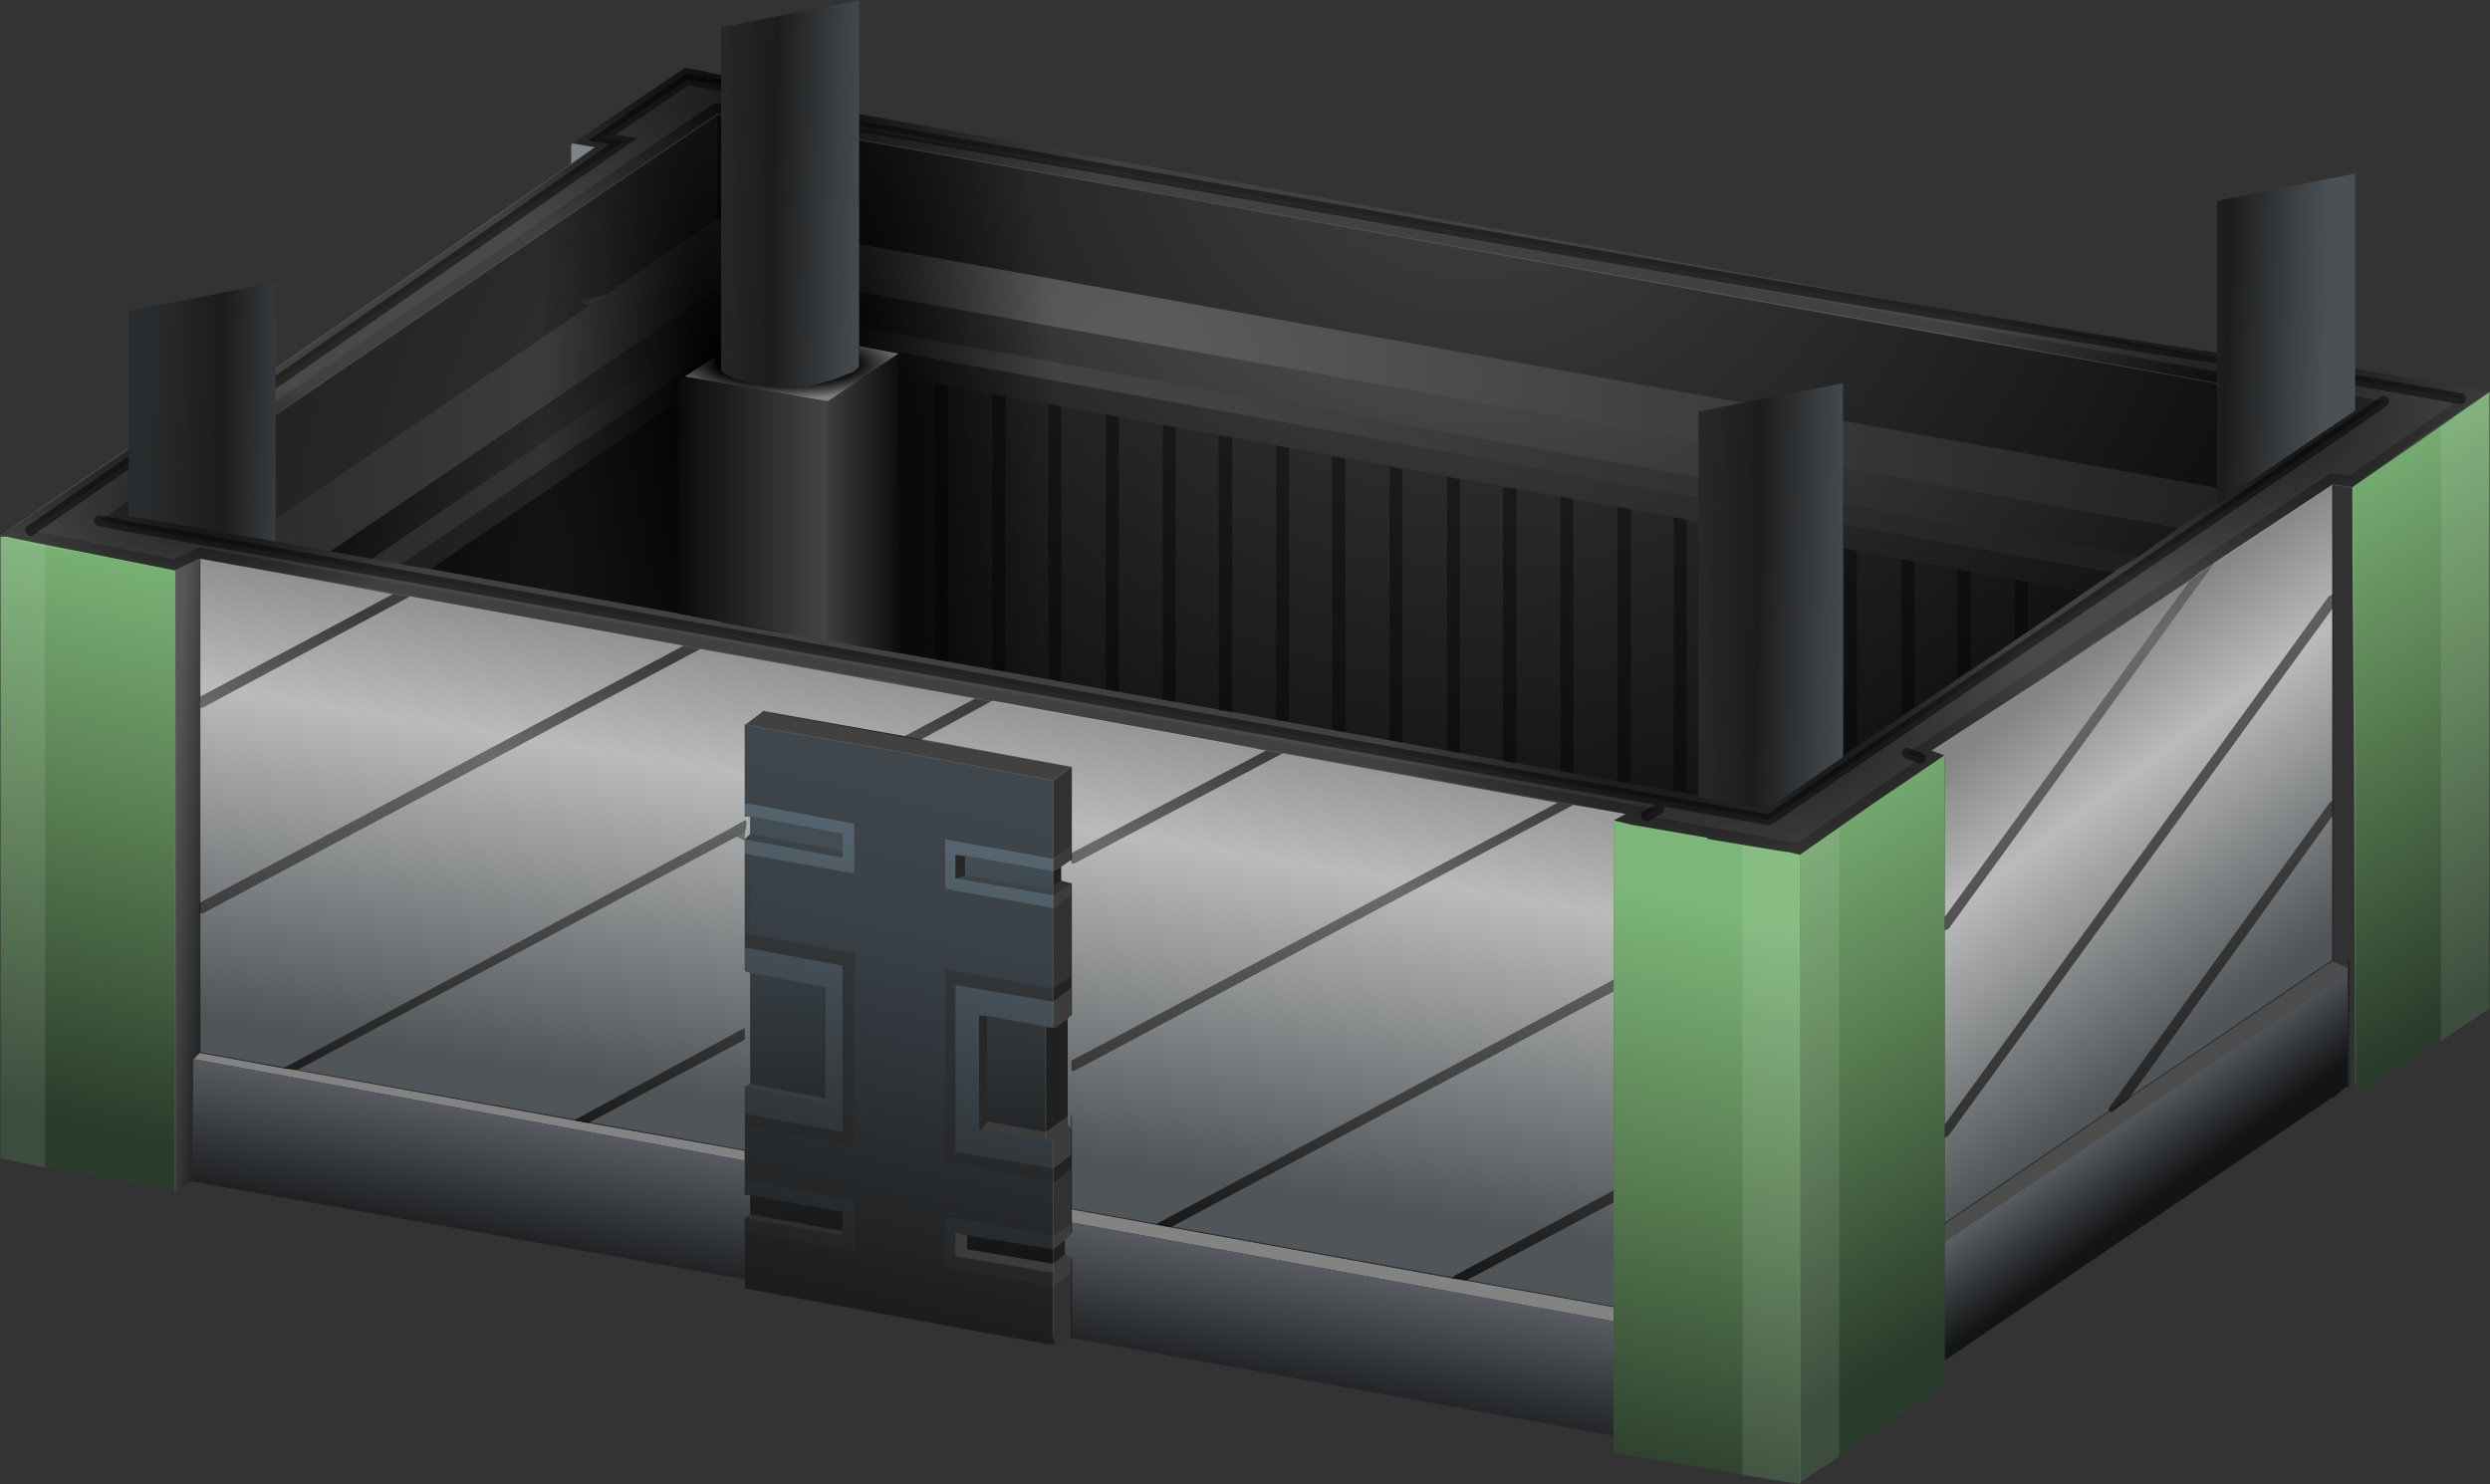 <?xml version="1.0" encoding="UTF-8" standalone="no"?>
<svg xmlns:xlink="http://www.w3.org/1999/xlink" height="138.1px" width="231.7px" xmlns="http://www.w3.org/2000/svg">
  <rect width="100%" height="100%" fill="#333333" stroke="none"/>
  <g transform="matrix(1.0, 0.0, 0.0, 1.0, -39.8, -67.55)">
    <path d="M256.85 112.65 L258.7 112.9 258.7 115.2 258.7 119.55 258.8 133.4 258.95 168.3 258.95 168.9 258.25 168.65 258.25 158.0 258.25 157.6 256.85 157.0 256.85 156.9 256.85 143.45 256.85 142.1 256.85 125.15 256.85 122.85 256.85 112.65 M139.5 180.05 L139.5 181.3 139.5 181.4 137.8 182.6 137.8 180.9 137.8 177.5 137.95 177.5 139.5 176.3 139.5 180.05 M137.8 140.2 L139.4 138.95 139.5 138.95 139.5 146.25 137.8 147.45 137.8 140.2 M138.55 149.5 L139.5 149.75 137.8 150.85 137.8 150.0 138.55 149.5 M139.5 150.85 L139.5 158.35 137.8 159.55 137.8 152.05 137.95 152.05 139.5 150.85 M137.95 192.65 L137.8 191.6 137.8 187.2 137.95 187.2 139.5 186.0 139.5 186.1 139.5 192.05 137.95 192.65" fill="#313131" fill-opacity="0.988" fill-rule="evenodd" stroke="none"/>
    <path d="M220.5 96.3 L220.5 98.0 220.5 98.7 148.0 85.6 149.35 85.35 153.7 84.3 220.5 96.3 M229.85 125.4 L234.2 127.8 230.2 130.5 229.75 130.1 227.55 128.65 226.1 127.95 229.85 125.4 M156.15 134.1 L154.95 134.95 153.35 136.4 153.2 136.55 132.15 132.75 130.55 132.55 104.95 127.95 105.1 127.8 103.4 127.65 102.9 127.55 103.65 125.4 103.9 124.8 109.1 125.75 156.15 134.1 M83.4 89.35 L84.6 90.6 83.65 89.85 83.15 89.6 83.4 89.35 M124.0 136.05 L125.45 136.4 139.4 138.95 137.8 140.2 110.8 135.3 109.2 134.95 110.8 133.75 123.9 136.05 124.0 136.05" fill="#414141" fill-rule="evenodd" stroke="none"/>
    <path d="M128.85 149.3 L128.7 149.3 128.7 147.1 129.6 147.2 129.6 149.0 128.85 149.3 M131.15 172.65 L130.9 172.65 130.9 162.0 131.65 162.1 131.65 171.9 131.75 171.9 131.15 172.65" fill="#272727" fill-opacity="0.988" fill-rule="evenodd" stroke="none"/>
    <path d="M139.5 158.35 L139.5 159.45 137.8 160.75 137.8 159.55 139.5 158.35 M139.5 174.95 L139.5 176.3 137.95 177.5 137.8 177.5 137.8 176.3 139.5 174.95" fill="#232323" fill-opacity="0.988" fill-rule="evenodd" stroke="none"/>
    <path d="M138.55 148.2 L138.55 149.5 137.8 150.0 137.8 148.65 Q138.2 148.45 138.55 148.2 M139.15 162.35 L139.15 171.45 137.1 172.9 137.1 163.1 137.8 163.2 137.95 163.2 139.15 162.35 M138.9 182.95 L138.9 184.3 137.8 185.15 137.8 183.8 138.9 182.95" fill="#202020" fill-opacity="0.988" fill-rule="evenodd" stroke="none"/>
    <path d="M137.8 148.65 L137.8 147.45 139.5 146.25 139.5 146.95 139.5 147.55 138.55 148.2 Q138.2 148.45 137.8 148.65 M137.8 152.05 L137.8 150.85 139.5 149.75 139.5 150.85 137.95 152.05 137.8 152.05 M139.5 159.45 L139.5 161.05 139.5 162.0 139.15 162.35 137.95 163.2 137.8 163.2 137.8 160.75 139.5 159.45 M139.15 171.45 L139.15 172.2 139.5 172.65 139.5 174.95 137.8 176.3 137.8 173.85 131.15 172.65 131.75 171.9 137.1 172.9 139.15 171.45 M116.6 169.75 L116.6 170.15 109.1 168.65 109.6 168.4 116.6 169.75 M139.5 181.4 L139.5 182.35 138.9 182.95 137.8 183.8 137.8 182.6 139.5 181.4 M138.9 184.3 L139.5 184.65 139.65 184.65 139.5 184.8 139.5 186.0 137.95 187.2 137.8 187.2 137.8 186.7 137.8 186.0 128.7 184.45 128.7 182.25 129.8 182.5 129.8 183.8 137.8 185.15 138.9 184.3" fill="#3c3c3c" fill-opacity="0.988" fill-rule="evenodd" stroke="none"/>
    <path d="M109.6 180.55 L118.2 182.1 118.2 182.5 109.1 180.9 109.6 180.55" fill="#2e2e2e" fill-opacity="0.988" fill-rule="evenodd" stroke="none"/>
    <path d="M189.95 189.15 L189.95 190.5 139.5 181.3 139.5 180.05 147.4 181.5 148.75 181.75 174.9 186.5 176.25 186.7 189.95 189.15 M57.8 166.1 L58.4 165.5 66.15 166.95 67.5 167.1 93.2 171.8 94.55 172.05 109.1 174.6 109.1 175.55 57.8 166.1" fill="#838383" fill-rule="evenodd" stroke="none"/>
    <path d="M236.15 170.95 L236.25 171.1 237.85 169.85 256.5 157.15 256.75 157.0 256.85 156.9 256.85 157.0 258.25 157.6 258.25 158.0 220.75 183.1 220.75 182.95 220.75 181.4 236.15 170.95" fill="#4d4d4d" fill-rule="evenodd" stroke="none"/>
    <path d="M220.5 98.7 L220.5 98.0 220.5 96.3 250.3 101.6 Q251.25 101.15 252.15 100.65 L271.45 104.05 258.7 112.9 256.85 112.65 245.85 119.9 244.4 120.8 243.65 121.5 234.2 127.8 229.85 125.4 233.85 122.6 236.5 120.8 236.6 120.65 238.8 119.35 242.55 116.65 247.65 113.25 258.95 105.5 220.5 98.7" fill="url(#gradient0)" fill-rule="evenodd" stroke="none"/>
    <path d="M236.5 120.8 L233.85 122.6 109.7 100.15 109.7 97.85 222.2 118.25 236.5 120.8" fill="url(#gradient1)" fill-rule="evenodd" stroke="none"/>
    <path d="M238.8 119.35 L236.6 120.65 236.5 120.8 222.2 118.25 109.7 97.85 105.7 100.65 105.2 100.9 99.15 105.15 77.1 120.05 76.6 119.9 74.4 119.55 108.95 96.05 109.1 96.05 238.8 119.35" fill="url(#gradient2)" fill-rule="evenodd" stroke="none"/>
    <path d="M242.55 116.65 L238.8 119.35 109.1 96.05 109.1 92.8 242.55 116.65" fill="url(#gradient3)" fill-rule="evenodd" stroke="none"/>
    <path d="M207.3 147.1 L206.2 146.85 206.05 146.85 198.8 145.65 198.55 145.5 191.55 144.3 189.95 143.9 191.05 143.3 186.2 142.45 184.75 142.25 159.15 137.65 157.6 137.4 153.2 136.55 153.35 136.4 154.95 134.95 156.15 134.1 204.15 142.75 226.1 127.95 227.55 128.65 229.75 130.1 230.2 130.5 219.55 137.4 220.75 137.85 214.1 142.35 207.3 147.1" fill="url(#gradient4)" fill-rule="evenodd" stroke="none"/>
    <path d="M109.2 134.95 L110.8 135.3 137.8 140.2 137.8 147.45 127.75 145.65 127.75 146.85 127.75 148.8 127.75 149.0 127.75 150.25 128.7 150.45 137.8 152.05 137.8 159.55 127.75 157.75 127.75 175.7 137.8 177.5 137.8 180.9 137.8 182.6 127.75 180.8 127.75 185.4 137.8 187.2 137.8 191.6 137.95 192.65 137.35 192.65 109.1 187.45 109.1 186.6 109.1 182.1 109.6 182.1 119.3 183.95 119.3 179.35 115.4 178.6 114.05 178.35 109.6 177.5 109.1 177.4 109.1 175.55 109.1 174.6 109.1 172.4 119.3 174.25 119.3 156.3 109.6 154.5 109.6 147.1 118.2 148.65 119.3 148.8 119.3 147.55 119.3 145.4 119.3 144.2 109.6 142.35 109.1 140.4 109.1 134.95 109.2 134.95 M137.8 150.85 L128.85 149.3 129.6 149.0 137.2 150.35 137.8 150.0 137.8 150.85 M109.6 145.15 L118.2 146.75 118.2 147.35 109.1 145.65 109.6 145.15" fill="url(#gradient5)" fill-rule="evenodd" stroke="none"/>
    <path d="M220.5 98.7 L258.95 105.5 247.65 113.25 106.55 87.9 106.55 78.2 148.0 85.6 220.5 98.7 M233.85 122.6 L229.85 125.4 226.1 127.95 204.15 142.75 156.15 134.1 109.1 125.75 109.1 100.65 109.7 100.15 233.85 122.6" fill="url(#gradient6)" fill-rule="evenodd" stroke="none"/>
    <path d="M157.6 137.4 L159.15 137.65 139.75 147.9 139.5 147.9 139.5 147.55 139.5 146.95 157.6 137.4 M184.75 142.25 L186.2 142.45 139.75 167.2 139.5 167.2 139.5 166.25 184.75 142.25 M189.95 158.7 L189.95 159.8 148.75 181.75 147.4 181.5 147.65 181.3 Q168.7 170.1 189.7 158.85 L189.95 158.7 M189.95 178.35 L189.95 179.45 176.25 186.7 174.9 186.5 175.15 186.25 189.7 178.45 Q189.85 178.35 189.95 178.35 M76.35 122.85 L77.1 122.95 77.95 123.05 58.65 133.4 58.4 133.4 58.3 133.4 58.4 132.4 76.35 122.85 M58.4 152.55 L58.4 151.55 103.4 127.65 105.1 127.8 104.95 127.95 58.65 152.55 58.4 152.55 M67.5 167.1 L66.15 166.95 Q86.85 155.9 107.5 144.8 L108.85 144.05 109.1 143.9 109.2 143.9 Q109.35 144.05 109.1 145.0 L108.35 145.4 67.5 167.1 M124.0 136.05 L130.55 132.55 132.15 132.75 125.45 136.4 124.0 136.05 M93.2 171.8 L109.1 163.2 109.1 164.3 94.55 172.05 93.2 171.8" fill="url(#gradient7)" fill-rule="evenodd" stroke="none"/>
    <path d="M243.65 121.5 L244.4 120.8 245.85 119.9 221.1 154.0 220.85 154.1 220.75 154.1 220.75 152.9 243.65 121.5 M237.85 169.85 L236.25 171.1 236.15 170.95 236.0 170.85 Q236.0 170.6 236.15 170.5 L256.5 142.35 Q256.65 142.1 256.85 142.1 L256.85 143.45 237.85 169.85 M220.75 172.2 L256.5 123.05 256.85 122.85 256.85 125.15 256.85 124.15 221.1 173.25 220.85 173.4 220.75 173.4 220.75 172.2" fill="url(#gradient8)" fill-rule="evenodd" stroke="none"/>
    <path d="M220.75 183.1 L258.25 158.0 258.25 168.65 257.95 168.8 257.0 169.65 256.85 169.65 220.75 194.15 220.75 194.0 220.75 183.1" fill="url(#gradient9)" fill-rule="evenodd" stroke="none"/>
    <path d="M247.65 113.25 L242.55 116.65 109.1 92.8 108.95 92.8 70.55 118.85 63.0 117.5 106.55 87.9 247.65 113.25" fill="url(#gradient10)" fill-rule="evenodd" stroke="none"/>
    <path d="M153.7 84.3 L149.35 85.35 148.0 85.6 106.55 78.2 86.4 91.9 84.6 90.6 83.4 89.35 92.95 82.8 95.15 81.25 94.55 81.15 93.1 80.9 103.55 73.85 105.45 74.2 105.95 74.35 119.4 76.75 117.85 77.85 119.4 78.1 153.7 84.3" fill="url(#gradient11)" fill-rule="evenodd" stroke="none"/>
    <path d="M119.4 76.75 L119.4 78.1 117.85 77.85 119.4 76.75 M93.1 80.9 L94.55 81.15 95.15 81.25 92.95 82.8 92.95 81.0 93.1 80.9" fill="url(#gradient12)" fill-rule="evenodd" stroke="none"/>
    <path d="M84.6 90.6 L86.4 91.9 51.75 115.45 63.0 117.5 70.55 118.85 74.4 119.55 76.6 119.9 77.1 120.05 79.85 120.5 103.9 124.8 103.65 125.4 102.9 127.55 77.95 123.05 77.1 122.95 76.35 122.85 73.7 122.35 73.2 122.25 71.05 121.85 67.25 121.15 59.75 119.8 58.4 119.55 56.1 120.65 40.35 117.5 40.15 117.4 53.45 108.15 54.65 108.3 55.25 108.4 55.75 108.55 83.15 89.6 83.65 89.85 84.6 90.6" fill="url(#gradient13)" fill-rule="evenodd" stroke="none"/>
    <path d="M74.4 119.55 L70.55 118.85 108.95 92.8 109.1 92.8 109.1 96.05 108.95 96.05 74.4 119.55" fill="url(#gradient14)" fill-rule="evenodd" stroke="none"/>
    <path d="M86.4 91.9 L106.55 78.2 106.55 87.9 63.0 117.5 51.75 115.45 86.4 91.9" fill="url(#gradient15)" fill-rule="evenodd" stroke="none"/>
    <path d="M109.7 97.85 L109.7 100.15 109.1 100.65 79.85 120.5 77.1 120.05 99.15 105.15 105.2 100.9 105.7 100.65 109.7 97.85" fill="url(#gradient16)" fill-rule="evenodd" stroke="none"/>
    <path d="M56.1 120.65 L58.4 119.55 58.4 120.65 58.4 127.05 58.4 132.4 58.3 133.4 58.4 133.4 58.4 148.3 58.4 148.55 58.4 151.55 58.4 152.55 58.4 165.5 57.8 166.1 57.7 177.5 56.1 178.35 56.1 128.65 56.1 122.25 56.1 120.65" fill="url(#gradient17)" fill-rule="evenodd" stroke="none"/>
    <path d="M189.95 190.5 L189.95 201.15 139.5 192.05 139.5 186.1 139.5 186.0 139.5 184.8 139.65 184.65 139.5 184.65 138.9 184.3 138.9 182.95 139.5 182.35 139.5 181.4 139.5 181.3 189.95 190.5 M57.7 177.5 L57.8 166.1 109.1 175.55 109.1 177.4 109.1 178.75 109.6 178.75 109.6 180.55 109.1 180.9 109.1 182.1 109.1 186.6 57.7 177.5" fill="url(#gradient18)" fill-rule="evenodd" stroke="none"/>
    <path d="M129.6 147.2 L128.7 147.1 128.7 149.3 128.85 149.3 137.8 150.85 137.8 152.05 128.7 150.45 127.75 150.25 127.75 149.0 127.75 148.8 127.75 146.85 127.75 145.65 137.8 147.45 137.8 148.65 129.6 147.2 M109.6 142.35 L119.3 144.2 119.3 145.4 119.3 147.55 119.3 148.8 118.2 148.65 109.6 147.1 109.1 146.95 109.1 145.75 109.1 145.65 118.2 147.35 118.2 146.75 118.2 145.15 109.6 143.55 109.1 143.55 109.1 142.35 109.6 142.35 M109.1 177.4 L109.6 177.5 114.05 178.35 115.4 178.6 119.3 179.35 119.3 183.95 109.6 182.1 109.1 182.1 109.1 180.9 118.2 182.5 118.2 182.1 118.2 180.3 109.6 178.75 109.1 178.75 109.1 177.4 M137.8 187.2 L127.75 185.4 127.75 180.8 137.8 182.6 137.8 183.8 129.8 182.5 128.7 182.25 128.7 184.45 137.8 186.0 137.8 186.7 137.8 187.2 M109.6 158.1 L109.1 157.9 109.1 155.7 118.2 157.4 118.2 172.9 109.1 171.2 109.1 168.65 116.6 170.15 116.6 169.75 116.6 159.45 109.6 158.1 M137.8 176.3 L128.7 174.75 128.7 159.2 137.8 160.75 137.8 163.2 137.1 163.1 131.65 162.1 130.9 162.0 130.9 172.65 131.15 172.65 137.8 173.85 137.8 176.3" fill="url(#gradient19)" fill-rule="evenodd" stroke="none"/>
    <path d="M103.9 124.8 L79.85 120.5 109.1 100.65 109.1 125.75 103.9 124.8" fill="url(#gradient20)" fill-rule="evenodd" stroke="none"/>
    <path d="M109.1 140.4 L109.6 142.35 109.1 142.35 109.1 140.4 M109.6 147.1 L109.6 154.5 109.1 154.35 109.1 146.95 109.6 147.1" fill="url(#gradient21)" fill-rule="evenodd" stroke="none"/>
    <path d="M129.6 147.2 L137.8 148.65 137.8 150.0 137.2 150.35 129.6 149.0 129.6 147.2 M109.6 145.15 L109.6 143.55 118.2 145.15 118.2 146.75 109.6 145.15 M109.6 158.1 L116.6 159.45 116.6 169.75 109.6 168.4 109.6 158.1 M109.6 178.75 L118.2 180.3 118.2 182.1 109.6 180.55 109.6 178.75 M131.65 162.1 L137.1 163.1 137.1 172.9 131.75 171.9 131.65 171.9 131.65 162.1 M137.8 183.8 L137.8 185.15 129.8 183.8 129.8 182.5 137.8 183.8" fill="url(#gradient22)" fill-rule="evenodd" stroke="none"/>
    <path d="M108.35 145.4 L109.1 145.0 109.1 145.65 109.1 145.75 108.35 145.4" fill="url(#gradient23)" fill-rule="evenodd" stroke="none"/>
    <path d="M109.6 154.5 L119.3 156.3 119.3 174.25 109.1 172.4 109.1 171.2 118.2 172.9 118.2 157.4 109.1 155.7 109.1 154.35 109.6 154.5 M137.8 177.5 L127.75 175.7 127.75 157.75 137.8 159.55 137.8 160.75 128.7 159.2 128.7 174.75 137.8 176.3 137.8 177.5" fill="url(#gradient24)" fill-rule="evenodd" stroke="none"/>
    <path d="M234.2 127.8 L243.65 121.5 220.75 152.9 220.75 137.85 219.55 137.4 230.2 130.5 234.2 127.8 M245.85 119.9 L256.85 112.65 256.85 122.85 256.5 123.05 220.75 172.2 220.75 154.1 220.85 154.1 221.1 154.0 245.85 119.9 M236.15 170.95 L220.75 181.4 220.75 173.4 220.85 173.4 221.1 173.25 256.85 124.15 256.85 125.15 256.85 142.1 Q256.65 142.1 256.5 142.35 L236.15 170.5 Q236.0 170.6 236.0 170.85 L236.15 170.95 M256.85 156.9 L256.75 157.0 256.5 157.15 237.85 169.85 256.85 143.45 256.85 156.9" fill="url(#gradient25)" fill-rule="evenodd" stroke="none"/>
    <path d="M153.2 136.55 L157.6 137.4 139.5 146.95 139.5 146.25 139.5 138.95 139.4 138.95 125.45 136.4 132.15 132.75 153.2 136.55 M159.15 137.65 L184.75 142.25 139.5 166.25 139.5 167.2 139.75 167.2 186.2 142.45 191.05 143.3 189.95 143.9 189.95 158.7 189.7 158.85 Q168.7 170.1 147.65 181.3 L147.4 181.5 139.5 180.05 139.5 176.3 139.5 174.95 139.5 172.65 139.15 172.2 139.15 171.45 139.15 162.35 139.5 162.0 139.5 161.05 139.5 159.45 139.5 158.35 139.5 150.85 139.5 149.75 138.55 149.5 138.55 148.2 139.5 147.55 139.5 147.9 139.75 147.9 159.15 137.65 M189.95 159.8 L189.95 178.35 Q189.85 178.35 189.7 178.45 L175.15 186.25 174.9 186.5 148.75 181.75 189.95 159.8 M189.95 179.45 L189.95 189.15 176.25 186.7 189.95 179.45 M58.4 119.55 L59.75 119.8 67.25 121.15 71.05 121.85 73.2 122.25 73.7 122.35 76.35 122.85 58.4 132.4 58.4 127.05 58.4 120.65 58.4 119.55 M77.95 123.05 L102.9 127.55 103.4 127.65 58.4 151.55 58.4 148.55 58.4 148.3 58.4 133.4 58.65 133.4 77.95 123.05 M58.4 165.5 L58.4 152.55 58.65 152.55 104.95 127.95 130.55 132.55 124.0 136.05 123.9 136.05 110.8 133.75 109.2 134.95 109.1 134.95 109.1 140.4 109.1 142.35 109.1 143.55 109.6 143.55 109.6 145.15 109.1 145.65 109.1 145.0 Q109.35 144.05 109.2 143.9 L109.1 143.9 108.85 144.05 107.5 144.8 Q86.85 155.9 66.15 166.95 L58.4 165.5 M67.5 167.1 L108.35 145.4 109.1 145.75 109.1 146.95 109.1 154.35 109.1 155.7 109.1 157.9 109.6 158.1 109.6 168.4 109.1 168.65 109.1 171.2 109.1 172.4 109.1 174.6 94.55 172.05 109.1 164.3 109.1 163.2 93.2 171.8 67.5 167.1" fill="url(#gradient26)" fill-rule="evenodd" stroke="none"/>
    <path d="M189.95 143.9 L191.55 144.3 198.55 145.5 198.8 145.65 206.05 146.85 206.2 146.85 207.3 147.1 207.3 204.8 207.3 205.5 207.3 205.65 189.95 202.75 189.95 202.5 189.95 201.65 189.95 201.15 189.95 190.5 189.95 189.15 189.95 179.45 189.95 178.35 189.95 159.8 189.95 158.7 189.95 143.9 M40.35 117.5 L56.1 120.65 56.1 122.25 56.1 128.65 56.1 178.35 48.0 176.9 40.0 175.35 39.85 175.35 39.85 117.5 40.35 117.5" fill="url(#gradient27)" fill-rule="evenodd" stroke="none"/>
    <path d="M258.7 112.9 L271.45 104.05 271.45 133.05 271.45 161.4 259.55 169.15 258.95 168.9 258.95 168.3 258.8 133.4 258.7 119.55 258.7 115.2 258.7 112.9 M207.3 147.1 L214.1 142.35 220.75 137.85 220.75 152.9 220.75 154.1 220.75 172.2 220.75 173.4 220.75 181.4 220.75 182.95 220.75 183.1 220.75 194.0 220.75 194.15 220.75 196.4 207.3 205.5 207.3 204.8 207.3 147.1" fill="url(#gradient28)" fill-rule="evenodd" stroke="none"/>
    <path d="M217.3 137.65 L218.5 138.1 207.05 146.0 200.25 144.75 193.0 143.45 194.15 142.85 58.3 118.5 56.0 119.6 42.65 116.9 53.75 109.25 55.5 109.55 55.95 109.7 97.8 80.7 95.8 80.35 103.75 74.95 116.75 77.35 115.05 78.45 117.65 78.9 129.55 81.0 184.25 90.6 Q248.4 101.7 252.4 101.6 L251.95 101.7 268.75 104.65 258.45 111.8 256.65 111.6 217.3 137.65 M49.05 116.0 L51.55 116.5 203.95 143.75 204.4 143.8 204.75 143.6 259.55 106.35 261.6 104.9 106.3 77.15 49.05 116.0" fill="#747474" fill-opacity="0.18" fill-rule="evenodd" stroke="none"/>
    <path d="M217.3 137.65 L218.5 138.1 M193.0 143.45 L194.15 142.85 M42.65 116.9 L53.75 109.25 55.5 109.55 55.95 109.7 97.8 80.7 95.8 80.35 103.75 74.95 116.75 77.35 115.05 78.45 117.65 78.9 129.55 81.0 184.25 90.6 Q248.4 101.7 252.4 101.6 L251.95 101.7 268.75 104.65 M49.05 116.0 L51.55 116.5 203.95 143.75 204.4 143.8 204.75 143.6 259.55 106.35 261.6 104.9" fill="none" stroke="#000000" stroke-linecap="round" stroke-linejoin="miter" stroke-opacity="0.471" stroke-width="1.0"/>
    <path d="M210.95 144.55 L210.95 203.1 207.3 205.5 207.3 205.65 201.95 204.8 201.95 146.25 206.05 146.85 206.2 146.85 207.3 147.1 210.95 144.55 M39.85 117.5 L40.35 117.5 44.0 118.25 44.0 176.2 40.0 175.35 39.85 175.35 39.85 117.5 M266.95 107.2 L271.45 104.05 271.45 133.05 271.45 161.4 266.95 164.4 266.95 107.2" fill="#ffffff" fill-opacity="0.09" fill-rule="evenodd" stroke="none"/>
    <path d="M227.3 121.5 L228.5 121.75 228.5 126.25 227.3 127.05 227.3 121.5 M207.3 117.85 L207.3 140.55 206.05 141.35 206.05 117.6 207.3 117.85 M217.95 119.8 L217.95 133.4 216.75 134.1 216.75 119.55 217.95 119.8 M212.6 118.85 L212.6 136.9 211.45 137.75 211.45 118.6 212.6 118.85 M221.95 120.5 L223.2 120.8 223.2 129.85 221.95 130.6 221.95 120.5 M190.3 114.7 L191.55 114.95 191.55 140.4 190.3 140.3 190.3 114.7 M196.75 115.9 L196.75 141.35 195.55 141.15 195.55 115.7 196.75 115.9 M186.2 114.0 L186.2 139.55 185.0 139.3 185.0 113.75 186.2 114.0 M202.1 116.9 L202.1 142.35 200.85 142.1 200.85 116.65 202.1 116.9 M165.0 110.25 L165.0 135.7 163.75 135.45 163.75 110.0 165.0 110.25 M175.65 112.2 L175.65 137.65 174.45 137.4 174.45 111.9 175.65 112.2 M170.3 111.2 L170.3 136.65 169.1 136.4 169.1 110.95 170.3 111.2 M180.9 113.0 L180.9 138.6 179.65 138.35 179.65 112.9 180.9 113.0 M159.75 109.25 L159.75 134.7 158.55 134.6 158.55 109.0 159.75 109.25 M143.9 106.35 L143.9 131.95 142.7 131.7 142.7 106.1 143.9 106.35 M153.2 108.05 L154.45 108.3 154.45 133.85 153.2 133.65 153.2 108.05 M149.2 107.3 L149.2 132.9 148.0 132.65 148.0 107.1 149.2 107.3 M133.35 104.4 L133.35 130.0 132.15 129.85 132.15 104.15 133.35 104.4 M128.0 103.45 L128.0 129.15 126.8 128.9 126.8 103.2 128.0 103.45 M138.55 105.35 L138.55 130.95 137.35 130.7 137.35 105.15 138.55 105.35 M122.65 128.15 L121.45 127.95 121.45 102.2 122.65 102.5 122.65 128.15 M112.15 100.65 L112.15 126.25 110.9 126.0 110.9 100.4 112.15 100.65 M117.45 101.5 L117.45 127.2 116.25 126.95 116.25 101.4 117.45 101.5" fill="#000000" fill-opacity="0.38" fill-rule="evenodd" stroke="none"/>
    <path d="M109.95 78.8 L258.95 105.5 247.65 113.25 242.55 116.65 238.8 119.35 236.6 120.65 236.5 120.8 233.85 122.6 229.85 125.4 204.15 142.75 109.1 125.75 109.1 117.4 Q109.2 114.45 109.45 111.7 110.05 105.25 110.8 98.85 L111.85 89.85 109.95 78.8" fill="url(#gradient29)" fill-rule="evenodd" stroke="none"/>
    <path d="M109.1 125.75 L108.85 125.6 108.6 125.6 107.65 125.5 107.5 125.5 105.7 125.15 105.45 125.15 103.9 124.8 79.85 120.5 77.1 120.05 76.6 119.9 74.4 119.55 70.55 118.85 63.0 117.5 51.75 115.45 106.55 78.2 109.95 78.8 111.85 89.85 110.8 98.85 Q110.05 105.25 109.45 111.7 109.2 114.45 109.1 117.4 L109.1 125.75 M94.55 95.95 L94.65 95.95 96.25 94.95 93.7 95.55 94.55 95.95" fill="url(#gradient30)" fill-rule="evenodd" stroke="none"/>
    <path d="M220.75 181.4 L237.1 170.25 256.85 156.9 256.85 112.65 M258.35 168.8 L258.35 156.9 M109.1 174.6 L58.4 165.5 58.4 119.55 M110.8 133.75 L125.1 136.3 139.5 138.95 139.5 147.55 M139.5 184.8 L139.5 186.1 139.5 192.05 M189.95 189.15 L139.5 180.05 139.5 182.25 M139.5 171.45 L139.5 180.05 M139.5 149.75 L139.5 162.0" fill="none" stroke="#000000" stroke-linecap="round" stroke-linejoin="round" stroke-opacity="0.439" stroke-width="0.1"/>
    <path d="M219.55 137.4 L230.2 130.5 Q234.55 127.45 239.05 124.55 L256.85 112.65 258.7 112.9 265.1 108.3 271.45 104.05 M189.95 143.9 L191.55 144.3 198.55 145.5 198.8 145.65 206.05 146.85 206.2 146.85 207.3 147.1 214.1 142.35 220.75 137.85 M207.3 205.5 L207.3 204.8 207.3 175.95 207.3 147.1 M258.7 112.9 L258.95 139.1 258.95 140.9 258.95 168.3 M92.95 82.8 L55.75 108.55 55.25 108.4 54.65 108.3 53.45 108.15 39.85 117.4 42.15 117.95 43.85 118.35 48.0 119.05 51.15 119.7 56.1 120.65 58.4 119.55 119.9 130.6 120.95 130.7 127.15 131.95 129.2 132.3 191.05 143.3 M56.1 178.35 L56.1 149.85 56.1 120.65 M109.2 134.95 L110.8 135.3 123.4 137.5 137.8 140.2 139.4 138.95 M137.8 173.75 L137.8 192.05 M137.1 163.1 L137.1 173.4 M137.8 162.85 L137.8 140.2 M258.95 105.5 L106.55 78.2 51.75 115.45" fill="none" stroke="#ffffff" stroke-linecap="round" stroke-linejoin="round" stroke-opacity="0.11" stroke-width="0.1"/>
    <path d="M246.1 86.25 L258.95 83.7 258.95 105.75 246.1 114.45 246.1 86.25" fill="url(#gradient31)" fill-rule="evenodd" stroke="none"/>
    <path d="M211.3 138.0 L204.25 142.85 197.85 141.75 197.85 105.85 211.3 103.2 211.3 138.0" fill="url(#gradient32)" fill-rule="evenodd" stroke="none"/>
    <path d="M119.75 67.55 L119.75 127.65 106.9 125.5 106.9 70.1 119.75 67.55" fill="url(#gradient33)" fill-rule="evenodd" stroke="none"/>
    <path d="M64.0 94.1 L65.45 93.85 65.45 117.95 51.75 115.55 51.75 112.05 51.75 96.5 64.0 94.1" fill="url(#gradient34)" fill-rule="evenodd" stroke="none"/>
    <path d="M106.9 102.05 L106.9 70.1 119.75 67.55 119.75 99.75 119.75 101.65 119.4 102.0 119.2 102.15 117.45 102.85 115.45 103.4 115.0 103.5 114.65 103.55 114.2 103.55 112.35 103.55 111.7 103.55 111.4 103.5 110.75 103.4 110.4 103.4 109.4 103.15 109.1 103.0 108.5 102.9 108.35 102.85 107.45 102.45 107.15 102.25 106.95 102.1 106.9 102.05" fill="url(#gradient35)" fill-rule="evenodd" stroke="none"/>
    <path d="M123.4 100.45 L123.55 128.3 116.8 127.15 116.8 104.9 123.4 100.45" fill="url(#gradient36)" fill-rule="evenodd" stroke="none"/>
    <path d="M119.75 99.75 L123.4 100.45 116.8 104.9 103.5 102.6 106.3 100.8 106.4 101.1 106.5 101.4 106.8 101.95 106.9 102.05 106.95 102.1 107.15 102.25 107.45 102.45 108.35 102.85 108.5 102.9 109.1 103.0 109.4 103.15 110.4 103.4 110.75 103.4 111.4 103.5 111.7 103.55 112.35 103.55 114.2 103.55 114.65 103.55 115.0 103.5 115.45 103.4 117.45 102.85 119.2 102.15 119.4 102.0 119.75 101.65 119.75 99.75" fill="url(#gradient37)" fill-rule="evenodd" stroke="none"/>
    <path d="M116.8 127.15 L102.9 124.65 102.95 102.5 103.5 102.6 116.8 104.9 116.8 127.15" fill="url(#gradient38)" fill-rule="evenodd" stroke="none"/>
  </g>
  <defs>
    <radialGradient cx="0" cy="0" gradientTransform="matrix(0.034, 0.0, 0.0, 0.02, 246.45, 105.85)" gradientUnits="userSpaceOnUse" id="gradient0" r="819.2" spreadMethod="pad">
      <stop offset="0.055" stop-color="#080808"/>
      <stop offset="1.0" stop-color="#414141"/>
    </radialGradient>
    <radialGradient cx="0" cy="0" gradientTransform="matrix(0.124, 0.02, -0.019, 0.115, 176.4, 77.25)" gradientUnits="userSpaceOnUse" id="gradient1" r="819.2" spreadMethod="pad">
      <stop offset="0.0" stop-color="#514f4f"/>
      <stop offset="1.0" stop-color="#000000"/>
    </radialGradient>
    <radialGradient cx="0" cy="0" gradientTransform="matrix(0.193, 0.0, 0.0, 0.193, 142.05, 124.05)" gradientUnits="userSpaceOnUse" id="gradient2" r="819.2" spreadMethod="pad">
      <stop offset="0.039" stop-color="#4a4a4a"/>
      <stop offset="1.0" stop-color="#000000"/>
    </radialGradient>
    <radialGradient cx="0" cy="0" gradientTransform="matrix(0.124, 0.02, -0.019, 0.115, 176.4, 77.25)" gradientUnits="userSpaceOnUse" id="gradient3" r="819.2" spreadMethod="pad">
      <stop offset="0.0" stop-color="#626262"/>
      <stop offset="1.0" stop-color="#000000"/>
    </radialGradient>
    <radialGradient cx="0" cy="0" gradientTransform="matrix(0.039, 0.0, 0.0, 0.019, 199.8, 135.6)" gradientUnits="userSpaceOnUse" id="gradient4" r="819.2" spreadMethod="pad">
      <stop offset="0.055" stop-color="#080808"/>
      <stop offset="1.0" stop-color="#414141"/>
    </radialGradient>
    <linearGradient gradientTransform="matrix(0.007, -0.034, 0.017, 0.004, 118.9, 159.8)" gradientUnits="userSpaceOnUse" id="gradient5" spreadMethod="pad" x1="-819.2" x2="819.2">
      <stop offset="0.0" stop-color="#1c1c1c"/>
      <stop offset="0.62" stop-color="#394148"/>
      <stop offset="0.976" stop-color="#41484d"/>
    </linearGradient>
    <radialGradient cx="0" cy="0" gradientTransform="matrix(0.124, 0.02, -0.019, 0.115, 176.4, 77.25)" gradientUnits="userSpaceOnUse" id="gradient6" r="819.2" spreadMethod="pad">
      <stop offset="0.0" stop-color="#434343"/>
      <stop offset="1.0" stop-color="#000000"/>
    </radialGradient>
    <linearGradient gradientTransform="matrix(-0.005, 0.028, -0.026, -0.004, 169.45, 163.3)" gradientUnits="userSpaceOnUse" id="gradient7" spreadMethod="pad" x1="-819.2" x2="819.2">
      <stop offset="0.0" stop-color="#3c3c3c"/>
      <stop offset="0.227" stop-color="#6a6a6a"/>
      <stop offset="1.0" stop-color="#151515"/>
    </linearGradient>
    <linearGradient gradientTransform="matrix(0.018, 0.03, -0.018, 0.011, 237.7, 146.85)" gradientUnits="userSpaceOnUse" id="gradient8" spreadMethod="pad" x1="-819.2" x2="819.2">
      <stop offset="0.0" stop-color="#3c3c3c"/>
      <stop offset="0.227" stop-color="#6a6a6a"/>
      <stop offset="1.0" stop-color="#151515"/>
    </linearGradient>
    <linearGradient gradientTransform="matrix(0.004, 0.005, -0.011, 0.008, 227.55, 182.35)" gradientUnits="userSpaceOnUse" id="gradient9" spreadMethod="pad" x1="-819.2" x2="819.2">
      <stop offset="0.0" stop-color="#6c7077"/>
      <stop offset="0.976" stop-color="#121415"/>
    </linearGradient>
    <radialGradient cx="0" cy="0" gradientTransform="matrix(0.193, 0.0, 0.0, 0.193, 145.95, 102.6)" gradientUnits="userSpaceOnUse" id="gradient10" r="819.2" spreadMethod="pad">
      <stop offset="0.0" stop-color="#5d5d5d"/>
      <stop offset="1.0" stop-color="#000000"/>
    </radialGradient>
    <radialGradient cx="0" cy="0" gradientTransform="matrix(0.044, 0.0, 0.0, 0.019, 111.05, 76.4)" gradientUnits="userSpaceOnUse" id="gradient11" r="819.2" spreadMethod="pad">
      <stop offset="0.055" stop-color="#080808"/>
      <stop offset="1.0" stop-color="#414141"/>
    </radialGradient>
    <linearGradient gradientTransform="matrix(0.007, -0.034, 0.017, 0.004, 118.9, 159.8)" gradientUnits="userSpaceOnUse" id="gradient12" spreadMethod="pad" x1="-819.2" x2="819.2">
      <stop offset="0.0" stop-color="#535456"/>
      <stop offset="0.976" stop-color="#7c848a"/>
    </linearGradient>
    <radialGradient cx="0" cy="0" gradientTransform="matrix(0.027, 0.0, 0.0, 0.013, 61.05, 113.85)" gradientUnits="userSpaceOnUse" id="gradient13" r="819.2" spreadMethod="pad">
      <stop offset="0.055" stop-color="#080808"/>
      <stop offset="1.0" stop-color="#414141"/>
    </radialGradient>
    <radialGradient cx="0" cy="0" gradientTransform="matrix(0.102, 0.0, 0.0, 0.102, 142.05, 124.05)" gradientUnits="userSpaceOnUse" id="gradient14" r="819.2" spreadMethod="pad">
      <stop offset="0.039" stop-color="#707070"/>
      <stop offset="1.0" stop-color="#000000"/>
    </radialGradient>
    <radialGradient cx="0" cy="0" gradientTransform="matrix(0.193, 0.0, 0.0, 0.193, 142.05, 124.05)" gradientUnits="userSpaceOnUse" id="gradient15" r="819.2" spreadMethod="pad">
      <stop offset="0.039" stop-color="#434343"/>
      <stop offset="1.0" stop-color="#000000"/>
    </radialGradient>
    <radialGradient cx="0" cy="0" gradientTransform="matrix(0.193, 0.0, 0.0, 0.193, 142.05, 124.05)" gradientUnits="userSpaceOnUse" id="gradient16" r="819.2" spreadMethod="pad">
      <stop offset="0.067" stop-color="#313131"/>
      <stop offset="1.0" stop-color="#000000"/>
    </radialGradient>
    <linearGradient gradientTransform="matrix(0.003, 3.0E-4, -0.002, 0.036, 57.95, 149.0)" gradientUnits="userSpaceOnUse" id="gradient17" spreadMethod="pad" x1="-819.2" x2="819.2">
      <stop offset="0.0" stop-color="#565656"/>
      <stop offset="1.0" stop-color="#151515"/>
    </linearGradient>
    <linearGradient gradientTransform="matrix(-0.002, 0.011, -0.032, -0.006, 87.0, 176.55)" gradientUnits="userSpaceOnUse" id="gradient18" spreadMethod="pad" x1="-819.2" x2="819.2">
      <stop offset="0.0" stop-color="#6c7077"/>
      <stop offset="0.976" stop-color="#121415"/>
    </linearGradient>
    <linearGradient gradientTransform="matrix(0.007, -0.034, 0.017, 0.004, 118.9, 159.8)" gradientUnits="userSpaceOnUse" id="gradient19" spreadMethod="pad" x1="-819.2" x2="819.2">
      <stop offset="0.0" stop-color="#1c1c1c"/>
      <stop offset="0.976" stop-color="#647785"/>
    </linearGradient>
    <radialGradient cx="0" cy="0" gradientTransform="matrix(0.102, 0.0, 0.0, 0.102, 142.05, 124.05)" gradientUnits="userSpaceOnUse" id="gradient20" r="819.2" spreadMethod="pad">
      <stop offset="0.039" stop-color="#313131"/>
      <stop offset="1.0" stop-color="#000000"/>
    </radialGradient>
    <linearGradient gradientTransform="matrix(0.007, -0.034, 0.017, 0.004, 118.9, 159.8)" gradientUnits="userSpaceOnUse" id="gradient21" spreadMethod="pad" x1="-819.2" x2="819.2">
      <stop offset="0.0" stop-color="#1c1c1c"/>
      <stop offset="0.976" stop-color="#485056"/>
    </linearGradient>
    <linearGradient gradientTransform="matrix(4.0E-4, -0.025, 0.007, 1.0E-4, 113.1, 163.95)" gradientUnits="userSpaceOnUse" id="gradient22" spreadMethod="pad" x1="-819.2" x2="819.2">
      <stop offset="0.0" stop-color="#151515"/>
      <stop offset="0.906" stop-color="#424d54"/>
    </linearGradient>
    <linearGradient gradientTransform="matrix(-0.005, 0.027, -0.031, -0.005, 160.5, 155.7)" gradientUnits="userSpaceOnUse" id="gradient23" spreadMethod="pad" x1="-819.2" x2="819.2">
      <stop offset="0.0" stop-color="#9f9f9f"/>
      <stop offset="1.0" stop-color="#373c3f"/>
    </linearGradient>
    <linearGradient gradientTransform="matrix(0.007, -0.034, 0.017, 0.004, 118.9, 159.8)" gradientUnits="userSpaceOnUse" id="gradient24" spreadMethod="pad" x1="-819.2" x2="819.2">
      <stop offset="0.0" stop-color="#1c1c1c"/>
      <stop offset="0.976" stop-color="#41484d"/>
    </linearGradient>
    <linearGradient gradientTransform="matrix(0.012, 0.017, -0.008, 0.006, 225.95, 156.15)" gradientUnits="userSpaceOnUse" id="gradient25" spreadMethod="pad" x1="-819.2" x2="819.2">
      <stop offset="0.0" stop-color="#858585"/>
      <stop offset="0.329" stop-color="#bbbbbb"/>
      <stop offset="1.0" stop-color="#4f5558"/>
    </linearGradient>
    <linearGradient gradientTransform="matrix(-0.005, 0.027, -0.031, -0.005, 160.5, 155.7)" gradientUnits="userSpaceOnUse" id="gradient26" spreadMethod="pad" x1="-819.2" x2="819.2">
      <stop offset="0.0" stop-color="#858585"/>
      <stop offset="0.329" stop-color="#bbbbbb"/>
      <stop offset="1.0" stop-color="#4f5558"/>
    </linearGradient>
    <linearGradient gradientTransform="matrix(0.007, -0.034, 0.017, 0.004, 118.9, 159.8)" gradientUnits="userSpaceOnUse" id="gradient27" spreadMethod="pad" x1="-819.2" x2="819.2">
      <stop offset="0.0" stop-color="#2a3c2b"/>
      <stop offset="0.522" stop-color="#5a8053"/>
      <stop offset="0.957" stop-color="#7cb678"/>
    </linearGradient>
    <linearGradient gradientTransform="matrix(-0.018, -0.028, 0.008, -0.005, 263.3, 132.9)" gradientUnits="userSpaceOnUse" id="gradient28" spreadMethod="pad" x1="-819.2" x2="819.2">
      <stop offset="0.0" stop-color="#2a3c2b"/>
      <stop offset="0.522" stop-color="#5a8053"/>
      <stop offset="0.957" stop-color="#7cb678"/>
    </linearGradient>
    <radialGradient cx="0" cy="0" gradientTransform="matrix(0.025, -0.002, 0.004, 0.066, 117.35, 102.85)" gradientUnits="userSpaceOnUse" id="gradient29" r="819.2" spreadMethod="pad">
      <stop offset="0.0" stop-color="#000000"/>
      <stop offset="1.0" stop-color="#000000" stop-opacity="0.0"/>
    </radialGradient>
    <radialGradient cx="0" cy="0" gradientTransform="matrix(0.02, 0.0, 0.0, 0.076, 106.4, 104.75)" gradientUnits="userSpaceOnUse" id="gradient30" r="819.2" spreadMethod="pad">
      <stop offset="0.039" stop-color="#000000"/>
      <stop offset="1.0" stop-color="#000000" stop-opacity="0.0"/>
    </radialGradient>
    <linearGradient gradientTransform="matrix(0.01, 2.0E-4, -2.0E-4, 0.011, 248.05, 103.8)" gradientUnits="userSpaceOnUse" id="gradient31" spreadMethod="pad" x1="-819.2" x2="819.2">
      <stop offset="0.0" stop-color="#292c2e"/>
      <stop offset="0.431" stop-color="#1c1c1c"/>
      <stop offset="0.784" stop-color="#3a3f43"/>
      <stop offset="1.0" stop-color="#4a5054"/>
    </linearGradient>
    <linearGradient gradientTransform="matrix(0.01, 2.0E-4, -2.0E-4, 0.011, 204.25, 133.4)" gradientUnits="userSpaceOnUse" id="gradient32" spreadMethod="pad" x1="-819.2" x2="819.2">
      <stop offset="0.0" stop-color="#292c2e"/>
      <stop offset="0.431" stop-color="#1c1c1c"/>
      <stop offset="0.784" stop-color="#3a3f43"/>
      <stop offset="1.0" stop-color="#4a5054"/>
    </linearGradient>
    <linearGradient gradientTransform="matrix(0.01, 2.0E-4, -2.0E-4, 0.011, 113.1, 76.15)" gradientUnits="userSpaceOnUse" id="gradient33" spreadMethod="pad" x1="-819.2" x2="819.2">
      <stop offset="0.0" stop-color="#292c2e"/>
      <stop offset="0.431" stop-color="#1c1c1c"/>
      <stop offset="0.784" stop-color="#3a3f43"/>
      <stop offset="1.0" stop-color="#4a5054"/>
    </linearGradient>
    <linearGradient gradientTransform="matrix(0.01, 2.0E-4, -2.0E-4, 0.011, 61.55, 108.05)" gradientUnits="userSpaceOnUse" id="gradient34" spreadMethod="pad" x1="-819.2" x2="819.2">
      <stop offset="0.0" stop-color="#292c2e"/>
      <stop offset="0.431" stop-color="#1c1c1c"/>
      <stop offset="0.784" stop-color="#3a3f43"/>
      <stop offset="1.0" stop-color="#4a5054"/>
    </linearGradient>
    <radialGradient cx="0" cy="0" gradientTransform="matrix(0.029, 0.0, 0.0, 0.056, 113.7, 86.35)" gradientUnits="userSpaceOnUse" id="gradient35" r="819.2" spreadMethod="pad">
      <stop offset="0.537" stop-color="#000000" stop-opacity="0.0"/>
      <stop offset="1.0" stop-color="#000000"/>
    </radialGradient>
    <linearGradient gradientTransform="matrix(-0.006, 0.0, 0.0, -0.015, 120.45, 115.15)" gradientUnits="userSpaceOnUse" id="gradient36" spreadMethod="pad" x1="-819.2" x2="819.2">
      <stop offset="0.0" stop-color="#000000"/>
      <stop offset="0.969" stop-color="#434343"/>
    </linearGradient>
    <radialGradient cx="0" cy="0" gradientTransform="matrix(0.014, 0.0, 0.0, 0.004, 112.9, 101.4)" gradientUnits="userSpaceOnUse" id="gradient37" r="819.2" spreadMethod="pad">
      <stop offset="0.541" stop-color="#000000"/>
      <stop offset="1.0" stop-color="#808080"/>
    </radialGradient>
    <linearGradient gradientTransform="matrix(0.01, 0.0, 0.0, 0.015, 108.65, 115.0)" gradientUnits="userSpaceOnUse" id="gradient38" spreadMethod="pad" x1="-819.2" x2="819.2">
      <stop offset="0.0" stop-color="#000000"/>
      <stop offset="0.969" stop-color="#434343"/>
    </linearGradient>
  </defs>
</svg>
